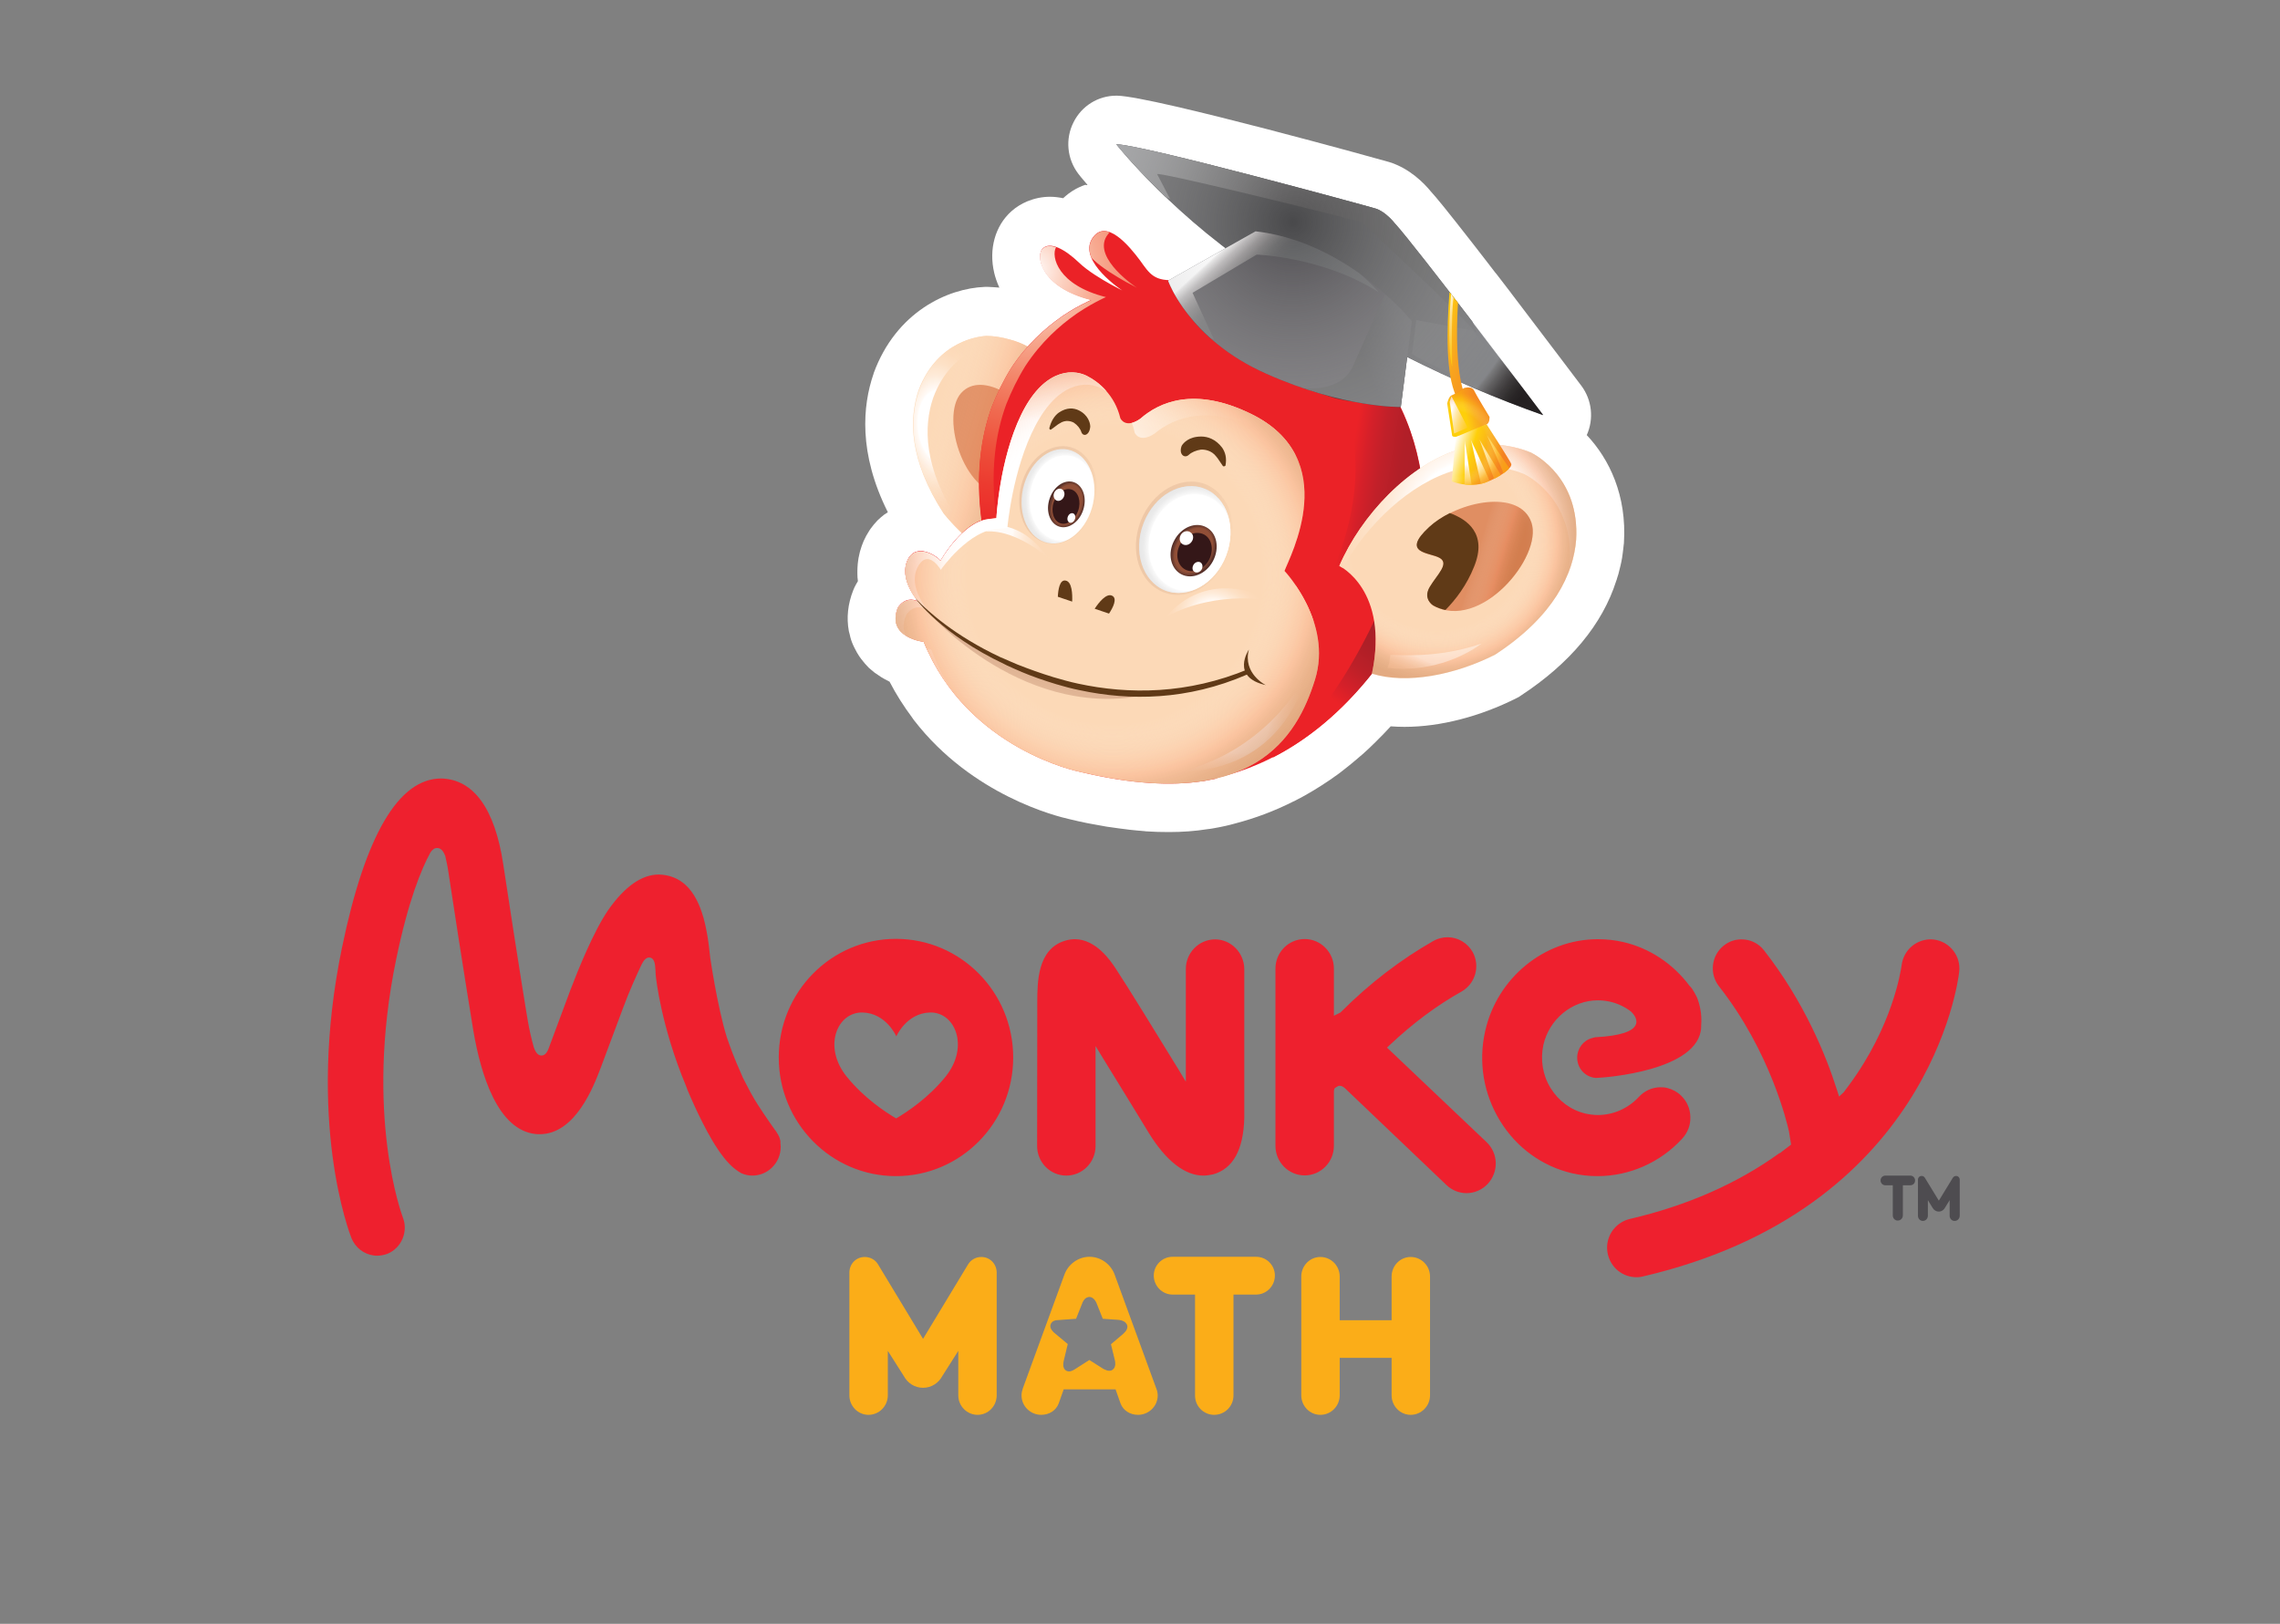 <svg width="73" height="52" viewBox="0 0 73 52" fill="none" xmlns="http://www.w3.org/2000/svg">
<rect x="0" y="0" width="73" height="52" fill="#808080" stroke="none"/>
<g clip-path="url(#clip0_440_20652)">
<path d="M37.423 26.645C37.185 26.645 36.941 26.639 36.692 26.622L36.647 26.616C36.482 26.604 36.323 26.587 36.159 26.57L36.029 26.553C35.887 26.535 35.745 26.518 35.598 26.495L35.433 26.472C35.292 26.449 35.144 26.421 34.991 26.392C34.991 26.392 34.872 26.369 34.832 26.363C34.639 26.323 34.441 26.283 34.237 26.231C33.852 26.145 31.13 25.48 29.265 23.064C29.253 23.046 29.242 23.035 29.231 23.018C29.225 23.006 29.214 22.995 29.208 22.983C28.942 22.627 28.692 22.237 28.482 21.83C28.426 21.801 28.369 21.772 28.307 21.738C28.278 21.721 28.256 21.709 28.227 21.692C28.193 21.669 28.159 21.646 28.125 21.623C28.085 21.594 28.046 21.571 28.006 21.543C27.972 21.514 27.927 21.48 27.881 21.439C27.836 21.405 27.796 21.365 27.762 21.325C27.711 21.273 27.672 21.227 27.632 21.175C27.598 21.135 27.552 21.078 27.507 21.009C27.456 20.934 27.416 20.86 27.394 20.814C27.371 20.768 27.337 20.711 27.309 20.642C27.263 20.538 27.229 20.435 27.207 20.32C27.201 20.292 27.19 20.263 27.184 20.234C27.184 20.229 27.178 20.217 27.178 20.211C27.099 19.781 27.144 19.345 27.32 18.897C27.343 18.834 27.377 18.771 27.411 18.708C27.428 18.673 27.451 18.645 27.468 18.61C27.456 18.53 27.451 18.444 27.451 18.363C27.451 18.346 27.451 18.323 27.451 18.306C27.451 18.226 27.456 18.145 27.462 18.065C27.468 18.031 27.468 18.002 27.473 17.973C27.479 17.904 27.496 17.83 27.513 17.755C27.518 17.721 27.53 17.692 27.535 17.658C27.57 17.531 27.609 17.428 27.649 17.331C27.7 17.216 27.762 17.101 27.83 16.998C27.836 16.986 27.847 16.975 27.853 16.963C27.859 16.952 27.87 16.94 27.876 16.929C27.944 16.837 28.012 16.751 28.091 16.671C28.097 16.665 28.102 16.659 28.102 16.659C28.137 16.63 28.171 16.596 28.21 16.561C28.267 16.51 28.335 16.458 28.42 16.407C28.42 16.407 28.426 16.407 28.426 16.401C27.473 14.501 27.626 12.98 27.961 11.993C27.966 11.982 27.972 11.97 27.972 11.953C28.692 9.985 30.342 9.233 31.533 9.187C31.55 9.187 31.572 9.187 31.589 9.187C31.606 9.187 31.618 9.187 31.635 9.187C31.754 9.193 31.873 9.199 31.997 9.21C31.913 9.027 31.861 8.86 31.833 8.74C31.652 7.982 31.861 7.23 32.383 6.765C32.53 6.633 32.706 6.524 32.899 6.444C33.126 6.352 33.37 6.301 33.619 6.301C33.761 6.301 33.897 6.318 34.039 6.347C34.095 6.295 34.152 6.249 34.209 6.203C34.248 6.174 34.294 6.146 34.333 6.117C34.339 6.111 34.345 6.111 34.35 6.106C34.481 6.025 34.617 5.962 34.753 5.916C34.776 5.933 34.798 5.928 34.821 5.922C34.815 5.916 34.623 5.687 34.617 5.681C34.617 5.681 34.532 5.578 34.526 5.566C34.163 5.09 34.101 4.447 34.373 3.913C34.634 3.391 35.161 3.064 35.739 3.064C35.751 3.064 35.762 3.064 35.773 3.064C36.953 3.093 44.403 5.164 44.471 5.187C45.134 5.388 45.605 5.876 45.814 6.134C45.979 6.312 46.296 6.697 47.169 7.816L47.64 8.424C47.657 8.447 47.68 8.47 47.697 8.499L47.878 8.734C47.901 8.757 47.918 8.78 47.935 8.803L48.354 9.348C48.366 9.359 48.371 9.371 48.383 9.388C49.522 10.88 50.617 12.338 50.628 12.349C50.974 12.808 51.036 13.417 50.804 13.933C51.529 14.702 52.091 15.867 51.994 17.388C51.994 17.399 51.994 17.417 51.989 17.428C51.977 17.537 51.966 17.652 51.949 17.767C51.943 17.795 51.938 17.824 51.938 17.847C51.92 17.95 51.904 18.036 51.881 18.128L51.858 18.22C51.836 18.323 51.807 18.427 51.773 18.524C51.767 18.547 51.762 18.57 51.751 18.593C51.303 19.999 50.271 21.239 48.7 22.271C48.655 22.306 48.604 22.335 48.553 22.358C47.379 22.949 46.109 23.276 44.97 23.276C44.816 23.276 44.669 23.27 44.527 23.259C44.374 23.425 44.221 23.586 44.068 23.735L44.051 23.752C43.915 23.89 43.773 24.022 43.632 24.148L43.563 24.206C43.439 24.314 43.314 24.418 43.195 24.515C43.195 24.515 43.121 24.573 43.093 24.596C43.031 24.647 42.963 24.699 42.895 24.751C42.838 24.797 42.776 24.837 42.719 24.877C42.634 24.94 42.549 24.997 42.469 25.049C42.413 25.089 42.35 25.129 42.294 25.164C42.22 25.21 42.146 25.256 42.072 25.302C41.999 25.348 41.925 25.388 41.857 25.428C41.806 25.456 41.755 25.485 41.704 25.514C41.619 25.56 41.528 25.606 41.443 25.652C41.432 25.657 41.42 25.663 41.403 25.669C40.814 25.967 40.201 26.197 39.572 26.363C39.351 26.426 39.118 26.478 38.886 26.518L38.818 26.53C38.761 26.541 38.71 26.547 38.654 26.553C38.262 26.616 37.849 26.645 37.423 26.645Z" fill="white"/>
<path d="M31.59 10.754C31.839 10.76 32.083 10.8 32.321 10.869C32.729 10.972 33.103 11.179 33.432 11.454C33.438 11.454 33.438 11.46 33.438 11.46C34.629 12.464 35.298 14.398 35.286 15.947C35.286 15.947 33.71 15.988 33.206 18.375C32.185 18.254 31.04 17.451 30.212 16.441C29.101 14.725 29.101 13.417 29.407 12.504C30.014 10.874 31.408 10.765 31.59 10.754Z" fill="#FCD9B7"/>
<path d="M30.677 16.676C29.566 14.966 29.566 13.652 29.878 12.74C30.479 11.104 31.874 10.989 32.061 10.984C32.304 10.989 32.554 11.03 32.792 11.098C32.883 11.121 32.968 11.15 33.053 11.184C32.826 11.047 32.588 10.938 32.327 10.874C32.083 10.806 31.84 10.765 31.596 10.76C31.414 10.765 30.014 10.874 29.419 12.516C29.113 13.428 29.113 14.737 30.224 16.453C30.842 17.21 31.641 17.847 32.435 18.174C31.794 17.813 31.176 17.285 30.677 16.676Z" fill="url(#paint0_radial_440_20652)"/>
<path d="M32.395 15.89C32.395 15.89 32.747 15.85 32.69 15.442C32.634 15.035 32.435 14.61 32.764 14.576C33.087 14.541 33.836 14.926 33.388 13.893C32.94 12.86 31.46 11.827 30.774 12.585C30.088 13.342 30.87 16.028 32.395 15.89Z" fill="#E08E62"/>
<path opacity="0.33" d="M31.59 10.754C31.839 10.76 32.083 10.8 32.321 10.869C32.729 10.972 33.103 11.179 33.432 11.454C33.438 11.454 33.438 11.46 33.438 11.46C34.629 12.464 35.298 14.398 35.286 15.947C35.286 15.947 33.71 15.988 33.206 18.375C32.185 18.254 31.04 17.451 30.212 16.441C29.101 14.725 29.101 13.417 29.407 12.504C30.014 10.874 31.408 10.765 31.59 10.754Z" fill="url(#paint1_linear_440_20652)"/>
<path d="M42.028 10.083C40.418 9.216 39.131 8.872 37.753 8.958C37.748 8.958 37.742 8.958 37.736 8.958C36.948 9.038 36.812 8.768 36.5 8.338C36.183 7.913 35.395 6.932 34.958 7.655C34.527 8.384 35.933 9.302 35.933 9.302C35.933 9.302 35.769 9.216 35.576 9.113C35.264 8.941 34.816 8.671 34.544 8.407C34.091 7.976 33.632 7.735 33.393 7.948C33.155 8.154 33.286 9.187 34.947 9.601C34.901 9.618 34.862 9.641 34.822 9.658C34.805 9.664 34.788 9.675 34.766 9.687C34.595 9.767 34.335 9.905 34.028 10.111C33.994 10.134 33.972 10.152 33.972 10.152C33.473 10.502 32.866 11.03 32.367 11.799C32.118 12.2 31.919 12.619 31.755 13.027C31.409 13.985 31.239 15.179 31.432 16.659C30.695 16.912 30.111 17.956 30.111 17.956C30.031 17.824 29.323 17.331 29.05 17.95C28.778 18.57 29.413 19.265 29.413 19.265C28.977 19.047 28.744 19.46 28.744 19.46C28.376 20.407 29.572 20.539 29.572 20.539C30.973 23.993 34.567 24.699 34.567 24.699C36.211 25.095 37.498 25.153 38.502 24.998C38.507 24.998 38.519 24.998 38.524 24.998C38.553 24.992 38.581 24.986 38.615 24.98C38.672 24.969 38.734 24.957 38.791 24.946C38.819 24.94 38.853 24.934 38.882 24.929C38.938 24.917 38.989 24.906 39.046 24.889C40.684 24.487 42.709 23.414 44.495 20.797C44.591 20.63 44.687 20.464 44.772 20.292C46.286 17.245 45.963 12.212 42.028 10.083Z" fill="#EB2227"/>
<path d="M40.746 24.263C41.812 23.717 42.94 22.845 44.006 21.474L44.08 19.706C44.08 19.706 42.719 22.782 41.081 23.924C40.882 24.067 40.78 24.177 40.746 24.263Z" fill="url(#paint2_linear_440_20652)"/>
<path d="M30.308 17.669C30.444 17.744 30.551 17.83 30.58 17.875C30.58 17.875 31.158 16.837 31.895 16.584C31.702 15.098 31.867 13.904 32.218 12.946C32.383 12.533 32.581 12.12 32.831 11.718C33.335 10.949 33.936 10.421 34.435 10.071C34.435 10.071 34.458 10.054 34.492 10.031C34.798 9.824 35.059 9.686 35.229 9.6C35.246 9.595 35.263 9.583 35.285 9.572C35.325 9.554 35.37 9.531 35.41 9.514C33.862 9.13 33.647 8.211 33.811 7.919C33.641 7.861 33.494 7.861 33.386 7.959C33.148 8.166 33.279 9.199 34.94 9.612C34.894 9.629 34.855 9.652 34.815 9.669C34.798 9.675 34.781 9.686 34.758 9.698C34.588 9.778 34.327 9.916 34.021 10.123C33.987 10.145 33.965 10.163 33.965 10.163C33.465 10.513 32.859 11.041 32.36 11.81C32.111 12.211 31.912 12.63 31.748 13.038C31.402 13.996 31.232 15.19 31.424 16.67C30.948 16.843 30.534 17.342 30.308 17.669ZM38.976 24.917C37.973 25.072 36.692 25.009 35.042 24.619C35.042 24.619 31.453 23.913 30.052 20.464C30.052 20.464 28.856 20.332 29.225 19.385C29.225 19.385 29.264 19.322 29.332 19.253C28.953 19.132 28.754 19.477 28.754 19.477C28.386 20.424 29.582 20.555 29.582 20.555C30.982 24.01 34.577 24.716 34.577 24.716C36.221 25.112 37.508 25.169 38.511 25.015C38.517 25.015 38.529 25.015 38.534 25.015C38.562 25.009 38.591 25.003 38.625 24.997C38.682 24.986 38.744 24.974 38.801 24.963C38.829 24.957 38.863 24.951 38.891 24.946C38.925 24.94 38.954 24.928 38.982 24.923C38.982 24.917 38.976 24.917 38.976 24.917ZM35.013 8.321C35.285 8.579 35.733 8.848 36.045 9.026C36.238 9.124 36.402 9.216 36.402 9.216C36.402 9.216 34.991 8.292 35.427 7.569C35.461 7.517 35.495 7.477 35.529 7.437C35.319 7.362 35.115 7.402 34.962 7.661C34.849 7.856 34.866 8.057 34.945 8.257C34.968 8.28 34.991 8.298 35.013 8.321ZM29.366 19.218C29.474 19.132 29.65 19.069 29.888 19.184C29.888 19.184 29.247 18.49 29.52 17.87C29.553 17.789 29.599 17.732 29.644 17.68C29.423 17.623 29.185 17.657 29.055 17.962C28.828 18.484 29.225 19.041 29.366 19.218Z" fill="url(#paint3_radial_440_20652)"/>
<path d="M41.127 18.283C41.285 17.841 43.009 14.685 40.038 13.245C38.241 12.372 37.118 12.877 36.512 13.411C36.024 13.744 35.871 13.394 35.871 13.394C35.69 12.648 35.185 12.24 34.794 12.04C34.283 11.787 33.382 11.867 32.69 13.296C31.999 14.725 31.902 16.596 31.902 16.596L31.625 16.631C30.797 16.745 30.111 17.973 30.111 17.973C30.031 17.841 29.323 17.348 29.05 17.968C28.778 18.587 29.413 19.282 29.413 19.282C28.977 19.064 28.744 19.477 28.744 19.477C28.376 20.424 29.572 20.556 29.572 20.556C30.973 24.011 34.567 24.716 34.567 24.716C40.118 26.042 41.529 23.603 42.102 21.767C42.68 19.924 41.127 18.283 41.127 18.283Z" fill="#FCD9B7"/>
<path d="M40.032 13.244C38.234 12.372 37.112 12.877 36.505 13.411C36.403 13.485 36.312 13.52 36.239 13.543C36.273 13.64 36.307 13.738 36.329 13.853C36.329 13.853 36.471 14.208 36.964 13.887C37.588 13.37 38.722 12.906 40.491 13.835C40.916 14.059 41.239 14.317 41.483 14.593C41.234 14.082 40.786 13.606 40.032 13.244ZM41.489 18.753C41.46 18.817 41.432 18.868 41.421 18.903C41.421 18.903 41.772 19.304 42.067 19.924C41.92 19.448 41.687 19.046 41.489 18.753ZM29.673 20.768C29.894 21.256 30.155 21.692 30.45 22.07C30.206 21.692 29.991 21.267 29.815 20.797C29.815 20.797 29.758 20.791 29.673 20.768ZM32.69 13.29C31.998 14.719 31.901 16.59 31.901 16.59L31.624 16.624C30.796 16.739 30.11 17.967 30.11 17.967C30.03 17.835 29.322 17.342 29.05 17.962C28.777 18.581 29.413 19.276 29.413 19.276C28.976 19.058 28.743 19.471 28.743 19.471C28.556 19.947 28.766 20.217 29.027 20.372C28.919 20.211 28.885 19.987 29.016 19.689C29.016 19.689 29.254 19.287 29.69 19.517C29.69 19.517 29.072 18.805 29.367 18.191C29.656 17.577 30.047 18.116 30.121 18.248C30.121 18.248 31.023 16.951 31.975 16.934L32.253 16.906C32.253 16.906 32.412 15.04 33.149 13.634C33.886 12.229 34.787 12.177 35.286 12.447C35.331 12.475 35.383 12.504 35.434 12.533C35.23 12.292 34.991 12.131 34.787 12.028C34.283 11.787 33.381 11.861 32.69 13.29Z" fill="url(#paint4_radial_440_20652)"/>
<path d="M45.587 16.045C45.463 13.87 44.533 11.695 42.48 10.369C41.794 10.461 41.193 10.954 42.078 11.752C44.635 14.071 42.701 18.197 42.701 18.197C42.701 18.197 44.675 16.498 45.587 16.045Z" fill="url(#paint5_linear_440_20652)"/>
<path d="M49.012 14.49C48.757 14.386 48.484 14.312 48.207 14.272C47.742 14.191 47.265 14.232 46.806 14.364C46.8 14.364 46.8 14.364 46.795 14.364C45.117 14.846 43.569 16.527 42.883 18.122C42.883 18.122 44.487 18.892 43.926 21.572C45.026 21.916 46.568 21.623 47.872 20.963C49.783 19.712 50.372 18.363 50.463 17.29C50.582 15.333 49.199 14.582 49.012 14.49Z" fill="#FCD9B7"/>
<path d="M45.888 19.391C45.888 19.391 45.548 19.184 45.786 18.794C46.024 18.398 46.421 18.054 46.098 17.87C45.78 17.686 44.839 17.738 45.763 16.883C46.687 16.028 48.666 15.649 49.034 16.739C49.397 17.836 47.39 20.234 45.888 19.391Z" fill="#E08E62"/>
<path d="M47.197 18.146C46.959 18.742 46.613 19.196 46.279 19.534C46.143 19.506 46.012 19.46 45.882 19.385C45.882 19.385 45.542 19.178 45.78 18.788C46.018 18.392 46.415 18.048 46.092 17.864C45.774 17.681 44.833 17.732 45.757 16.877C45.944 16.705 46.171 16.556 46.42 16.43C46.959 16.625 47.634 17.078 47.197 18.146Z" fill="#603A17"/>
<path d="M46.591 15.058C46.591 15.058 46.596 15.058 46.602 15.058C47.067 14.926 47.538 14.892 48.002 14.966C48.28 15.006 48.552 15.075 48.808 15.184C48.995 15.276 50.378 16.034 50.259 17.991C50.248 18.117 50.231 18.255 50.202 18.386C50.355 18.002 50.435 17.635 50.463 17.296C50.582 15.339 49.199 14.582 49.012 14.49C48.757 14.386 48.484 14.312 48.207 14.272C47.742 14.191 47.265 14.232 46.806 14.364C46.8 14.364 46.8 14.364 46.795 14.364C45.117 14.846 43.569 16.527 42.883 18.122C42.883 18.122 42.928 18.145 42.99 18.186C43.773 16.797 45.134 15.477 46.591 15.058Z" fill="url(#paint6_radial_440_20652)"/>
<path opacity="0.43" d="M49.012 14.49C48.757 14.386 48.484 14.312 48.207 14.272C47.742 14.191 47.265 14.232 46.806 14.364C46.8 14.364 46.8 14.364 46.795 14.364C45.117 14.846 43.569 16.527 42.883 18.122C42.889 18.122 44.487 18.892 43.926 21.572C45.026 21.916 46.568 21.623 47.872 20.963C49.783 19.712 50.372 18.363 50.463 17.29C50.582 15.333 49.199 14.582 49.012 14.49Z" fill="url(#paint7_radial_440_20652)"/>
<path d="M35.74 4.619C35.74 4.619 37.662 7.052 40.673 8.946C43.683 10.84 46.456 12.252 49.404 13.296C49.404 13.296 45.333 7.89 44.653 7.15C44.653 7.15 44.364 6.777 44.041 6.679C43.723 6.582 36.596 4.636 35.74 4.619Z" fill="#49494B"/>
<path d="M43.587 7.11C43.587 7.11 46.529 9.841 47.199 10.587C47.318 10.719 47.278 10.593 47.142 10.3C46.082 8.917 44.982 7.5 44.658 7.15C44.658 7.15 44.369 6.777 44.046 6.679C43.723 6.582 36.596 4.636 35.74 4.619C35.74 4.619 36.307 5.342 37.311 6.301C37.407 6.346 37.464 6.375 37.464 6.375C37.464 6.375 37.101 5.669 37.05 5.578C37.01 5.48 41.954 6.679 43.587 7.11Z" fill="url(#paint8_linear_440_20652)"/>
<path d="M40.201 7.408L37.4 8.986C37.4 8.986 38.041 10.857 40.536 11.965C43.03 13.078 44.85 13.032 44.85 13.032L45.202 10.289C45.202 10.289 43.195 7.764 40.201 7.408Z" fill="#4E4C50"/>
<path d="M44.142 9.359C44.142 9.359 43.938 9.101 43.529 8.757C42.679 8.154 41.539 7.563 40.201 7.408L37.4 8.986C37.4 8.986 37.718 9.91 38.772 10.846C38.829 10.851 38.863 10.857 38.863 10.857L38.183 9.377L40.235 8.154C40.235 8.154 42.367 8.223 44.142 9.359Z" fill="url(#paint9_linear_440_20652)"/>
<path opacity="0.78" d="M44.85 13.032L45.202 10.289C45.202 10.289 44.913 9.922 44.385 9.451L44.334 9.445L43.319 11.724C42.922 12.607 41.715 12.424 41.715 12.424L42.758 12.757C42.758 12.757 42.956 12.808 43.348 12.866C44.283 13.043 44.85 13.032 44.85 13.032Z" fill="url(#paint10_linear_440_20652)"/>
<path opacity="0.78" d="M45.345 10.249L47.165 10.593L49.025 13.004C49.025 13.004 45.946 11.827 45.209 11.334L45.345 10.249Z" fill="url(#paint11_linear_440_20652)"/>
<path opacity="0.65" d="M41.789 21.698C41.789 21.698 41.177 24.716 37.701 24.716C37.701 24.711 40.184 24.378 41.789 21.698Z" fill="url(#paint12_radial_440_20652)"/>
<path d="M37.367 19.735C37.367 19.735 38.529 18.1 40.758 19.247C40.758 19.247 39.04 18.857 37.367 19.735Z" fill="url(#paint13_radial_440_20652)"/>
<path opacity="0.43" d="M41.127 18.283C41.285 17.841 43.009 14.685 40.038 13.245C38.241 12.372 37.118 12.877 36.512 13.411C36.024 13.744 35.871 13.394 35.871 13.394C35.69 12.648 35.185 12.24 34.794 12.04C34.283 11.787 33.382 11.867 32.69 13.296C31.999 14.725 31.902 16.596 31.902 16.596L31.625 16.631C30.797 16.745 30.111 17.973 30.111 17.973C30.031 17.841 29.323 17.348 29.05 17.968C28.778 18.587 29.413 19.282 29.413 19.282C28.977 19.064 28.744 19.477 28.744 19.477C28.376 20.424 29.572 20.556 29.572 20.556C30.973 24.011 34.567 24.716 34.567 24.716C40.118 26.042 41.529 23.603 42.102 21.767C42.68 19.924 41.127 18.283 41.127 18.283Z" fill="url(#paint14_radial_440_20652)"/>
<path d="M39.13 14.335C38.92 14.059 38.665 13.979 38.461 13.979C38.052 13.979 37.888 14.197 37.848 14.255C37.837 14.272 37.831 14.283 37.826 14.3C37.741 14.559 37.933 14.691 38.064 14.564C38.149 14.484 38.296 14.421 38.449 14.398C38.546 14.392 38.784 14.409 38.943 14.622C38.948 14.627 38.96 14.639 38.965 14.65C38.971 14.662 38.982 14.673 38.988 14.679C39.067 14.794 39.135 14.897 39.152 14.92C39.192 14.96 39.237 14.909 39.237 14.909C39.283 14.668 39.232 14.484 39.13 14.335Z" fill="#603A17"/>
<path d="M33.896 13.216C34.157 13.038 34.378 13.061 34.542 13.141C34.854 13.296 34.9 13.56 34.905 13.629C34.905 13.646 34.911 13.663 34.905 13.681C34.877 13.944 34.679 13.996 34.622 13.835C34.588 13.726 34.497 13.612 34.384 13.537C34.316 13.497 34.123 13.422 33.925 13.56C33.913 13.566 33.907 13.572 33.896 13.577C33.885 13.583 33.873 13.595 33.868 13.595C33.766 13.669 33.675 13.744 33.652 13.755C33.607 13.778 33.596 13.715 33.596 13.715C33.658 13.468 33.766 13.313 33.896 13.216Z" fill="#603A17"/>
<path d="M39.256 17.795C38.91 18.696 38.037 19.19 37.306 18.909C36.58 18.622 36.268 17.657 36.614 16.757C36.96 15.856 37.833 15.362 38.564 15.649C39.29 15.93 39.602 16.894 39.256 17.795Z" fill="url(#paint15_radial_440_20652)"/>
<path opacity="0.13" d="M39.328 17.79C38.953 18.742 38.029 19.27 37.253 18.966C36.476 18.662 36.153 17.646 36.521 16.688C36.89 15.735 37.82 15.207 38.596 15.506C39.367 15.816 39.696 16.837 39.328 17.79Z" fill="url(#paint16_linear_440_20652)"/>
<path opacity="0.13" d="M34.889 16.613C34.486 17.37 33.704 17.64 33.148 17.221C32.587 16.802 32.468 15.85 32.871 15.092C33.273 14.335 34.056 14.065 34.611 14.484C35.161 14.909 35.286 15.855 34.889 16.613Z" fill="url(#paint17_linear_440_20652)"/>
<path d="M34.997 16.125C34.816 16.951 34.169 17.514 33.551 17.387C32.933 17.261 32.576 16.486 32.752 15.66C32.933 14.834 33.58 14.271 34.198 14.398C34.816 14.53 35.173 15.299 34.997 16.125Z" fill="url(#paint18_radial_440_20652)"/>
<path d="M34.679 16.337C34.549 16.728 34.197 16.963 33.903 16.86C33.608 16.756 33.472 16.355 33.608 15.964C33.738 15.574 34.09 15.339 34.384 15.442C34.679 15.546 34.81 15.947 34.679 16.337Z" fill="url(#paint19_radial_440_20652)"/>
<path d="M34.52 16.355C34.418 16.653 34.163 16.831 33.948 16.756C33.732 16.682 33.636 16.378 33.738 16.079C33.84 15.781 34.095 15.603 34.311 15.678C34.526 15.752 34.623 16.056 34.52 16.355Z" fill="#341718"/>
<path d="M34.055 15.924C34.004 16.022 33.896 16.068 33.817 16.022C33.737 15.976 33.709 15.861 33.76 15.763C33.811 15.666 33.919 15.62 33.998 15.666C34.083 15.712 34.106 15.826 34.055 15.924Z" fill="white"/>
<path d="M34.407 16.647C34.367 16.728 34.288 16.762 34.231 16.728C34.175 16.693 34.158 16.607 34.197 16.527C34.237 16.446 34.316 16.412 34.373 16.446C34.43 16.481 34.447 16.567 34.407 16.647Z" fill="white"/>
<path d="M35.508 19.649C35.627 19.471 35.791 19.161 35.604 19.075C35.423 18.989 35.179 19.293 35.049 19.494L35.508 19.649Z" fill="#603A17"/>
<path d="M33.869 19.11C33.88 18.891 33.926 18.547 34.124 18.593C34.323 18.633 34.34 19.023 34.328 19.265L33.869 19.11Z" fill="#603A17"/>
<path d="M39.256 17.795C38.91 18.696 38.037 19.19 37.306 18.909C36.58 18.622 36.268 17.657 36.614 16.757C36.96 15.856 37.833 15.362 38.564 15.649C39.29 15.93 39.602 16.894 39.256 17.795Z" fill="url(#paint20_radial_440_20652)"/>
<path d="M38.836 17.967C38.615 18.386 38.156 18.57 37.815 18.386C37.475 18.203 37.373 17.715 37.6 17.302C37.821 16.883 38.28 16.699 38.62 16.883C38.961 17.061 39.057 17.548 38.836 17.967Z" fill="url(#paint21_radial_440_20652)"/>
<path d="M38.711 17.927C38.547 18.237 38.207 18.375 37.946 18.237C37.691 18.1 37.617 17.738 37.787 17.428C37.952 17.118 38.292 16.981 38.553 17.118C38.802 17.25 38.876 17.618 38.711 17.927Z" fill="#341718"/>
<path d="M38.149 17.353C38.075 17.457 37.939 17.485 37.848 17.416C37.758 17.348 37.746 17.21 37.82 17.107C37.894 17.003 38.03 16.98 38.12 17.049C38.217 17.112 38.228 17.25 38.149 17.353Z" fill="white"/>
<path d="M38.461 18.255C38.399 18.335 38.297 18.358 38.234 18.306C38.166 18.255 38.166 18.151 38.223 18.071C38.279 17.991 38.387 17.968 38.45 18.019C38.512 18.071 38.518 18.18 38.461 18.255Z" fill="white"/>
<path d="M49.41 13.29C49.41 13.29 45.339 7.884 44.658 7.144C44.658 7.144 44.369 6.771 44.046 6.674C43.723 6.582 36.596 4.636 35.74 4.619C35.74 4.619 37.067 6.295 39.244 7.948L37.401 8.986C37.401 8.986 38.042 10.857 40.537 11.965C43.031 13.078 44.851 13.032 44.851 13.032L45.055 11.431C46.495 12.154 47.93 12.768 49.41 13.29Z" fill="url(#paint22_radial_440_20652)"/>
<path opacity="0.43" d="M45.888 19.391C45.888 19.391 45.548 19.184 45.786 18.794C46.024 18.398 46.421 18.054 46.098 17.87C45.78 17.686 44.839 17.738 45.763 16.883C46.687 16.028 48.666 15.649 49.034 16.739C49.397 17.836 47.39 20.234 45.888 19.391Z" fill="url(#paint23_linear_440_20652)"/>
<path opacity="0.9" d="M33.636 17.933C32.882 16.98 32.508 16.951 32.014 16.802L31.566 17.02C32.593 16.951 33.636 17.933 33.636 17.933Z" fill="url(#paint24_linear_440_20652)"/>
<path opacity="0.42" d="M44.516 20.969C44.499 21.072 44.494 21.25 44.42 21.388C46.228 21.595 47.436 20.607 47.436 20.607C46.387 20.975 45.35 21.015 44.516 20.969Z" fill="url(#paint25_linear_440_20652)"/>
<path opacity="0.27" d="M29.719 19.603C29.719 19.603 32.871 23.247 36.976 22.186C36.976 22.18 32.831 22.335 29.719 19.603Z" fill="url(#paint26_linear_440_20652)"/>
<path d="M46.409 9.354C46.312 10.61 46.295 11.982 46.619 12.682L46.942 12.739C46.942 12.739 46.539 12.125 46.681 9.692L46.409 9.354Z" fill="url(#paint27_linear_440_20652)"/>
<path d="M46.495 13.956L46.336 12.923C46.336 12.923 46.387 12.693 46.489 12.659C46.591 12.624 46.88 12.429 46.88 12.429C46.88 12.429 47.124 12.349 47.198 12.51C47.271 12.665 47.691 13.353 47.691 13.353C47.691 13.353 47.702 13.531 47.606 13.588C47.504 13.634 46.602 14.117 46.495 13.956Z" fill="url(#paint28_linear_440_20652)"/>
<path d="M46.607 13.996L46.482 15.414C46.482 15.414 47.032 15.643 47.554 15.454C48.076 15.259 48.433 14.96 48.382 14.851C48.336 14.742 47.594 13.583 47.594 13.583L46.607 13.996Z" fill="url(#paint29_linear_440_20652)"/>
<path d="M46.473 12.688L46.994 13.697L46.558 13.881L46.416 12.86L46.473 12.688Z" fill="url(#paint30_linear_440_20652)"/>
<path d="M46.891 15.5L46.913 15.517C46.976 15.523 47.044 15.529 47.117 15.529L46.896 14.082L46.891 15.5ZM47.418 15.494C47.463 15.483 47.514 15.471 47.56 15.454C47.594 15.437 47.633 15.425 47.667 15.408L47.684 15.374L47.095 14.082L47.418 15.494ZM47.611 13.939L48.11 15.075L48.121 15.167C48.212 15.104 48.28 15.046 48.325 14.995L47.611 13.939ZM47.837 15.334C47.917 15.293 47.99 15.253 48.053 15.213L47.367 14.071L47.837 15.334Z" fill="url(#paint31_radial_440_20652)"/>
<path opacity="0.88" d="M46.461 9.416C46.461 9.416 46.313 11.058 46.495 11.752C46.495 11.752 46.455 10.071 46.54 9.537L46.461 9.416Z" fill="url(#paint32_linear_440_20652)"/>
<path opacity="0.43" d="M48.388 14.851C48.343 14.742 47.6 13.583 47.6 13.583C47.697 13.526 47.685 13.348 47.685 13.348C47.685 13.348 47.266 12.665 47.192 12.504C47.118 12.344 46.874 12.424 46.874 12.424C46.874 12.424 46.585 12.619 46.483 12.653C46.381 12.688 46.33 12.917 46.33 12.917L46.489 13.95C46.511 13.985 46.568 13.985 46.648 13.973L46.608 13.991L46.483 15.408C46.483 15.408 47.033 15.638 47.555 15.448C48.082 15.259 48.434 14.966 48.388 14.851Z" fill="url(#paint33_radial_440_20652)"/>
<path d="M39.981 21.422C38.025 22.237 36.143 22.243 34.516 21.892C34.249 21.835 33.988 21.761 33.733 21.686C33.319 21.56 32.939 21.422 32.588 21.284C32.582 21.284 32.582 21.279 32.576 21.279C32.418 21.215 32.27 21.146 32.123 21.083C32.089 21.066 32.06 21.055 32.026 21.043C30.564 20.355 29.713 19.58 29.339 19.19C29.322 19.178 29.316 19.172 29.316 19.172C29.316 19.172 30.139 20.314 32.157 21.267C32.185 21.284 32.219 21.296 32.248 21.313C32.389 21.376 32.537 21.445 32.69 21.508C32.696 21.508 32.696 21.514 32.701 21.514C33.041 21.657 33.416 21.789 33.818 21.91C34.068 21.984 34.317 22.053 34.584 22.105C36.171 22.443 38.014 22.432 39.93 21.6C40.004 21.571 40.032 21.485 40.004 21.41C39.998 21.41 39.992 21.416 39.981 21.422Z" fill="#603A17"/>
<path d="M39.986 20.802C39.986 20.802 39.385 21.686 40.53 21.939C40.53 21.944 39.782 21.571 39.986 20.802Z" fill="#603A17"/>
<path d="M60.925 38.92C60.925 39.012 60.852 39.086 60.761 39.086C60.67 39.086 60.602 39.012 60.602 38.92V37.956H60.364C60.279 37.956 60.211 37.887 60.211 37.801C60.211 37.715 60.279 37.646 60.364 37.646H61.163C61.248 37.646 61.316 37.715 61.316 37.801C61.316 37.893 61.248 37.956 61.163 37.956H60.925V38.92Z" fill="#4E4C50"/>
<path d="M61.884 38.69L61.726 38.432V38.931C61.726 39.023 61.652 39.098 61.567 39.098C61.476 39.098 61.408 39.023 61.408 38.931V37.778C61.408 37.709 61.459 37.657 61.527 37.657C61.573 37.657 61.607 37.68 61.629 37.715L62.077 38.449L62.525 37.715C62.548 37.68 62.587 37.657 62.627 37.657C62.695 37.657 62.746 37.709 62.746 37.778V38.931C62.746 39.023 62.672 39.098 62.582 39.098C62.491 39.098 62.423 39.023 62.423 38.931V38.432L62.264 38.69C62.225 38.753 62.157 38.799 62.077 38.799C61.992 38.799 61.924 38.753 61.884 38.69Z" fill="#4E4C50"/>
<path d="M24.99 36.567C24.985 36.532 24.979 36.498 24.968 36.464C24.962 36.452 24.962 36.441 24.956 36.429C24.951 36.412 24.945 36.395 24.934 36.377C24.917 36.337 24.894 36.303 24.871 36.269C24.871 36.269 24.866 36.263 24.866 36.257C24.843 36.223 24.826 36.194 24.803 36.171C24.798 36.165 24.798 36.159 24.792 36.154C24.792 36.148 24.786 36.148 24.786 36.142C24.786 36.136 24.78 36.136 24.775 36.131C24.61 35.895 24.27 35.413 24.083 35.075C24.078 35.063 24.072 35.058 24.066 35.046C24.061 35.035 24.055 35.029 24.049 35.017C23.896 34.73 23.783 34.507 23.783 34.507C23.76 34.455 23.737 34.398 23.715 34.346C23.533 33.944 23.386 33.56 23.267 33.204C22.961 32.211 22.739 30.662 22.739 30.662C22.717 30.461 22.7 30.312 22.694 30.271C22.671 30.094 22.649 29.933 22.615 29.778C22.411 28.722 21.985 28.148 21.322 28.028C21.248 28.016 21.169 28.005 21.095 28.005C20.545 28.005 20.001 28.389 19.474 29.141C19.009 29.818 18.51 31.052 18.255 31.723L17.569 33.566C17.546 33.623 17.484 33.801 17.336 33.801C17.263 33.801 17.166 33.755 17.093 33.543C17.008 33.25 16.945 32.952 16.9 32.693C16.894 32.676 16.594 30.851 16.112 27.672C15.845 25.904 15.171 24.957 14.127 24.929C12.761 24.929 11.695 26.748 10.952 30.335C9.796 35.907 11.196 39.499 11.253 39.649C11.378 39.953 11.65 40.165 11.973 40.205C12.007 40.211 12.041 40.211 12.075 40.211C12.188 40.211 12.302 40.188 12.409 40.148C12.857 39.964 13.078 39.436 12.897 38.983C12.886 38.949 11.65 35.7 12.687 30.708C13.073 28.843 13.492 27.827 13.781 27.299C13.844 27.201 13.918 27.155 13.997 27.155C14.161 27.155 14.229 27.345 14.258 27.419C14.292 27.569 14.331 27.741 14.36 27.947C14.842 31.127 15.153 32.98 15.153 32.992C15.397 34.438 15.942 36.182 17.144 36.314C17.189 36.32 17.234 36.32 17.28 36.32C18.425 36.32 19.009 34.782 19.23 34.203L19.944 32.291C20.154 31.723 20.387 31.213 20.545 30.88C20.619 30.731 20.698 30.662 20.784 30.662C20.891 30.662 20.959 30.753 20.976 30.937C20.982 31.023 20.993 31.115 20.993 31.213L20.999 31.259C21.005 31.345 21.175 32.888 21.963 34.771C21.974 34.799 21.985 34.828 21.997 34.862V34.868C22.059 35.017 22.144 35.212 22.246 35.436C22.552 36.091 23.023 37.043 23.539 37.439C23.601 37.485 23.664 37.531 23.726 37.565C23.839 37.617 23.959 37.646 24.089 37.646C24.588 37.646 24.996 37.233 24.996 36.728C24.996 36.682 24.99 36.636 24.985 36.596C24.99 36.584 24.99 36.578 24.99 36.567ZM28.687 30.065C26.612 30.065 24.934 31.764 24.934 33.864C24.934 35.959 26.612 37.663 28.687 37.663C30.756 37.663 32.44 35.964 32.44 33.864C32.44 31.764 30.756 30.065 28.687 30.065ZM30.274 34.478C29.719 35.167 29.033 35.614 28.693 35.815C28.352 35.614 27.666 35.167 27.111 34.478C26.334 33.52 26.805 32.406 27.615 32.423C28.375 32.441 28.698 33.187 28.698 33.187C28.698 33.187 28.698 33.187 28.698 33.181V33.187C28.698 33.187 29.021 32.441 29.781 32.423C30.581 32.406 31.046 33.52 30.274 34.478ZM54.121 35.764C54.115 35.499 54.007 35.258 53.82 35.081C53.696 34.96 53.542 34.88 53.378 34.84C53.31 34.822 53.236 34.817 53.168 34.817C52.902 34.817 52.652 34.931 52.471 35.127C52.131 35.494 51.654 35.706 51.161 35.706C51.031 35.706 50.901 35.689 50.764 35.66C50.3 35.551 49.903 35.258 49.648 34.845C49.392 34.432 49.313 33.938 49.415 33.462C49.602 32.636 50.334 32.033 51.161 32.033C51.297 32.033 51.428 32.05 51.558 32.079C51.785 32.131 52.012 32.234 52.216 32.389C52.273 32.441 52.443 32.619 52.38 32.797C52.301 33.032 51.859 33.175 51.082 33.215L51.048 33.221L50.968 33.244C50.691 33.319 50.498 33.577 50.498 33.87C50.498 34.214 50.759 34.495 51.093 34.518H51.11L51.207 34.512C51.337 34.507 54.41 34.3 54.467 32.894V32.831C54.489 32.561 54.455 32.286 54.365 32.028C54.353 31.993 54.342 31.959 54.325 31.924L54.274 31.827C54.268 31.815 54.263 31.804 54.246 31.775C54.2 31.7 54.166 31.643 54.138 31.614L54.098 31.574C53.571 30.863 52.817 30.363 51.978 30.168C51.711 30.105 51.433 30.076 51.156 30.076C49.443 30.076 47.93 31.316 47.55 33.026C47.329 34.013 47.499 35.029 48.026 35.89C48.553 36.751 49.375 37.347 50.334 37.571C50.6 37.634 50.878 37.663 51.15 37.663C52.17 37.663 53.157 37.227 53.854 36.469C54.036 36.274 54.132 36.027 54.121 35.764ZM61.922 30.088C61.883 30.082 61.849 30.082 61.786 30.082C61.781 30.082 61.775 30.082 61.769 30.082C61.316 30.105 60.941 30.449 60.885 30.914C60.856 31.109 60.59 32.865 59.206 34.742L59.031 34.977L58.883 35.115L58.821 34.92C58.458 33.772 57.755 32.062 56.479 30.432C56.304 30.208 56.037 30.076 55.748 30.082C55.544 30.082 55.351 30.151 55.187 30.283C54.994 30.438 54.875 30.656 54.846 30.903C54.818 31.149 54.886 31.39 55.039 31.586C56.689 33.686 57.222 35.976 57.279 36.234L57.347 36.653L57.075 36.86L56.99 36.928L56.978 36.923C55.64 37.892 54.03 38.604 52.182 39.035C51.938 39.092 51.734 39.241 51.598 39.453C51.467 39.666 51.422 39.918 51.479 40.165C51.581 40.601 51.955 40.9 52.397 40.9H52.431C52.488 40.9 52.545 40.888 52.596 40.877C61.752 38.748 62.693 31.442 62.727 31.132C62.795 30.622 62.427 30.151 61.922 30.088ZM44.409 33.548L44.511 33.451C45.231 32.774 45.996 32.2 46.796 31.752C47.238 31.5 47.397 30.937 47.153 30.49C46.988 30.197 46.682 30.013 46.348 30.013C46.195 30.013 46.036 30.053 45.9 30.128C44.851 30.725 43.853 31.488 42.935 32.406L42.918 32.423L42.895 32.435L42.708 32.527V31.017C42.708 30.495 42.288 30.071 41.772 30.071C41.257 30.071 40.837 30.495 40.837 31.017V36.693C40.837 37.215 41.257 37.64 41.772 37.64C42.288 37.64 42.708 37.215 42.708 36.693V34.937L42.725 34.857L42.776 34.817L42.861 34.771H42.895C42.952 34.771 43.008 34.799 43.065 34.851L46.314 37.95C46.489 38.116 46.716 38.208 46.954 38.208C47.21 38.208 47.459 38.099 47.635 37.91C47.805 37.726 47.896 37.485 47.89 37.233C47.884 36.98 47.776 36.745 47.595 36.573L44.409 33.548ZM38.904 30.082C38.388 30.082 37.968 30.507 37.968 31.029V34.639L37.73 34.243C37.118 33.244 36.046 31.5 35.712 31C35.559 30.771 35.094 30.076 34.413 30.076C34.306 30.076 34.198 30.094 34.09 30.128C33.217 30.398 33.211 31.448 33.211 32.114L33.206 36.699C33.206 37.221 33.625 37.646 34.141 37.646C34.657 37.646 35.077 37.221 35.077 36.699V33.497L35.315 33.887C36.006 35.006 36.761 36.245 36.778 36.274C37.327 37.169 37.934 37.646 38.529 37.646C38.631 37.646 38.733 37.629 38.841 37.606C39.476 37.428 39.811 36.825 39.839 35.804V31.029C39.833 30.507 39.414 30.082 38.904 30.082Z" fill="#EE202E"/>
<path d="M28.936 44.062L28.426 43.259V44.682C28.426 45.026 28.148 45.307 27.808 45.307C27.468 45.307 27.195 45.026 27.195 44.682V40.757C27.195 40.475 27.405 40.252 27.689 40.252C27.864 40.252 28.029 40.343 28.114 40.492L29.554 42.874L30.994 40.492C31.079 40.349 31.238 40.252 31.419 40.252C31.697 40.252 31.912 40.475 31.912 40.757V44.682C31.912 45.026 31.64 45.307 31.3 45.307C30.96 45.307 30.682 45.026 30.682 44.682V43.259L30.172 44.062C30.053 44.286 29.826 44.441 29.554 44.441C29.282 44.441 29.055 44.286 28.936 44.062Z" fill="#FBAD18"/>
<path d="M38.262 41.456H37.542C37.214 41.456 36.941 41.181 36.941 40.848C36.941 40.515 37.214 40.246 37.542 40.246H40.218C40.547 40.246 40.819 40.51 40.819 40.848C40.819 41.181 40.547 41.456 40.218 41.456H39.493V44.687C39.493 45.032 39.215 45.307 38.875 45.307C38.535 45.307 38.262 45.032 38.262 44.687V41.456Z" fill="#FBAD18"/>
<path d="M44.556 43.482H42.894V44.682C42.894 45.026 42.617 45.307 42.276 45.307C41.936 45.307 41.664 45.026 41.664 44.682V40.877C41.664 40.533 41.936 40.252 42.276 40.252C42.617 40.252 42.894 40.533 42.894 40.877V42.277H44.556V40.877C44.556 40.533 44.828 40.252 45.168 40.252C45.508 40.252 45.786 40.533 45.786 40.877V44.682C45.786 45.026 45.508 45.307 45.168 45.307C44.828 45.307 44.556 45.026 44.556 44.682V43.482Z" fill="#FBAD18"/>
<path d="M37.022 44.464L35.689 40.819C35.57 40.487 35.247 40.246 34.884 40.246C34.521 40.246 34.198 40.487 34.079 40.819L32.747 44.464C32.724 44.532 32.707 44.607 32.707 44.687C32.707 45.032 32.996 45.307 33.336 45.307C33.592 45.307 33.813 45.169 33.898 44.94L34.056 44.492H35.718L35.876 44.94C35.961 45.169 36.182 45.307 36.438 45.307C36.778 45.307 37.067 45.032 37.067 44.687C37.067 44.613 37.05 44.532 37.022 44.464ZM35.956 42.719L35.57 43.046L35.695 43.557C35.706 43.603 35.74 43.769 35.633 43.855C35.565 43.913 35.468 43.907 35.355 43.849C35.338 43.844 35.321 43.832 35.304 43.821L34.879 43.551L34.402 43.855C34.363 43.878 34.249 43.953 34.141 43.895C34.09 43.867 34.011 43.792 34.056 43.586L34.187 43.04L33.733 42.662C33.642 42.57 33.614 42.489 33.637 42.415C33.654 42.363 33.694 42.3 33.818 42.277L34.453 42.231L34.663 41.703C34.708 41.611 34.759 41.56 34.822 41.543C34.867 41.525 34.918 41.531 34.964 41.554C35.032 41.589 35.071 41.657 35.1 41.709L35.309 42.231L35.814 42.266C35.831 42.266 35.91 42.277 35.978 42.312C36.069 42.363 36.092 42.432 36.097 42.472C36.103 42.593 35.99 42.685 35.956 42.719Z" fill="#FBAD18"/>
</g>
<defs>
<radialGradient id="paint0_radial_440_20652" cx="0" cy="0" r="1" gradientUnits="userSpaceOnUse" gradientTransform="translate(30.055 13.643) rotate(85.421) scale(2.851 1.668)">
<stop offset="0.394" stop-color="white"/>
<stop offset="0.419" stop-color="#FFFAF6"/>
<stop offset="0.567" stop-color="#FEEBD9"/>
<stop offset="0.715" stop-color="#FDE1C6"/>
<stop offset="0.86" stop-color="#FDDBBB"/>
<stop offset="1" stop-color="#FCD9B7"/>
</radialGradient>
<linearGradient id="paint1_linear_440_20652" x1="24.71" y1="12.186" x2="32.666" y2="14.558" gradientUnits="userSpaceOnUse">
<stop offset="0.635" stop-color="white" stop-opacity="0"/>
<stop offset="0.666" stop-color="#FFF1E9" stop-opacity="0.089"/>
<stop offset="0.726" stop-color="#FDD5C0" stop-opacity="0.262"/>
<stop offset="0.807" stop-color="#F9AA85" stop-opacity="0.497"/>
<stop offset="0.861" stop-color="#F68D62" stop-opacity="0.651"/>
<stop offset="0.895" stop-color="#DC7B4D" stop-opacity="0.726"/>
<stop offset="0.933" stop-color="#CC703E" stop-opacity="0.806"/>
<stop offset="0.969" stop-color="#C26A36" stop-opacity="0.883"/>
<stop offset="1" stop-color="#BF6834" stop-opacity="0.95"/>
</linearGradient>
<linearGradient id="paint2_linear_440_20652" x1="44.37" y1="20.181" x2="41.994" y2="23.14" gradientUnits="userSpaceOnUse">
<stop stop-color="#A91F27"/>
<stop offset="0.191" stop-color="#AE1F27"/>
<stop offset="0.389" stop-color="#BC2028"/>
<stop offset="0.579" stop-color="#D42029"/>
<stop offset="0.739" stop-color="#EB2227"/>
</linearGradient>
<radialGradient id="paint3_radial_440_20652" cx="0" cy="0" r="1" gradientUnits="userSpaceOnUse" gradientTransform="translate(33.034 8.65) rotate(16.984) scale(9.272 9.366)">
<stop stop-color="white"/>
<stop offset="0.105" stop-color="#FCD4C4"/>
<stop offset="0.234" stop-color="#F7A990"/>
<stop offset="0.366" stop-color="#F3876B"/>
<stop offset="0.496" stop-color="#F06A50"/>
<stop offset="0.625" stop-color="#EE503B"/>
<stop offset="0.753" stop-color="#EC3A2F"/>
<stop offset="0.879" stop-color="#EB2929"/>
<stop offset="1" stop-color="#EB2227"/>
</radialGradient>
<radialGradient id="paint4_radial_440_20652" cx="0" cy="0" r="1" gradientUnits="userSpaceOnUse" gradientTransform="translate(33.103 16.544) rotate(16.984) scale(7.805 7.884)">
<stop offset="0.394" stop-color="white"/>
<stop offset="0.419" stop-color="#FFFAF6"/>
<stop offset="0.567" stop-color="#FEEBD9"/>
<stop offset="0.715" stop-color="#FDE1C6"/>
<stop offset="0.86" stop-color="#FDDBBB"/>
<stop offset="1" stop-color="#FCD9B7"/>
</radialGradient>
<linearGradient id="paint5_linear_440_20652" x1="45.498" y1="14.747" x2="42.54" y2="14.283" gradientUnits="userSpaceOnUse">
<stop stop-color="#AE1F28"/>
<stop offset="0.207" stop-color="#B21F28"/>
<stop offset="0.42" stop-color="#C12029"/>
<stop offset="0.579" stop-color="#D42029"/>
<stop offset="0.739" stop-color="#EB2227"/>
</linearGradient>
<radialGradient id="paint6_radial_440_20652" cx="0" cy="0" r="1" gradientUnits="userSpaceOnUse" gradientTransform="translate(47.031 16.645) rotate(16.984) scale(4.576 4.622)">
<stop offset="0.394" stop-color="white"/>
<stop offset="0.419" stop-color="#FFFAF6"/>
<stop offset="0.567" stop-color="#FEEBD9"/>
<stop offset="0.715" stop-color="#FDE1C6"/>
<stop offset="0.86" stop-color="#FDDBBB"/>
<stop offset="1" stop-color="#FCD9B7"/>
</radialGradient>
<radialGradient id="paint7_radial_440_20652" cx="0" cy="0" r="1" gradientUnits="userSpaceOnUse" gradientTransform="translate(46.036 17.325) rotate(16.984) scale(4.442 4.487)">
<stop offset="0.635" stop-color="white" stop-opacity="0"/>
<stop offset="0.666" stop-color="#FFF1E9" stop-opacity="0.089"/>
<stop offset="0.726" stop-color="#FDD5C0" stop-opacity="0.262"/>
<stop offset="0.807" stop-color="#F9AA85" stop-opacity="0.497"/>
<stop offset="0.861" stop-color="#F68D62" stop-opacity="0.651"/>
<stop offset="0.895" stop-color="#DC7B4D" stop-opacity="0.726"/>
<stop offset="0.933" stop-color="#CC703E" stop-opacity="0.806"/>
<stop offset="0.969" stop-color="#C26A36" stop-opacity="0.883"/>
<stop offset="1" stop-color="#BF6834" stop-opacity="0.95"/>
</radialGradient>
<linearGradient id="paint8_linear_440_20652" x1="35.358" y1="5.514" x2="47.588" y2="9.16" gradientUnits="userSpaceOnUse">
<stop stop-color="#929497"/>
<stop offset="0.047" stop-color="#8A8B8D"/>
<stop offset="0.241" stop-color="#6E6E6F"/>
<stop offset="0.436" stop-color="#5A595A"/>
<stop offset="0.628" stop-color="#4C4B4C"/>
<stop offset="0.817" stop-color="#444444"/>
<stop offset="1" stop-color="#414142"/>
</linearGradient>
<linearGradient id="paint9_linear_440_20652" x1="39.344" y1="7.778" x2="40.373" y2="8.898" gradientUnits="userSpaceOnUse">
<stop stop-color="white"/>
<stop offset="0.043" stop-color="#E7E6E6"/>
<stop offset="0.205" stop-color="#B3B0B1"/>
<stop offset="0.369" stop-color="#8F8C8D"/>
<stop offset="0.53" stop-color="#767475"/>
<stop offset="0.691" stop-color="#656566"/>
<stop offset="0.848" stop-color="#5C5C5E"/>
<stop offset="1" stop-color="#595A5C"/>
</linearGradient>
<linearGradient id="paint10_linear_440_20652" x1="43.676" y1="11.604" x2="46.742" y2="10.4" gradientUnits="userSpaceOnUse">
<stop stop-color="#414142"/>
<stop offset="0.121" stop-color="#464647"/>
<stop offset="0.42" stop-color="#515153"/>
<stop offset="0.715" stop-color="#57585A"/>
<stop offset="1" stop-color="#595A5C"/>
</linearGradient>
<linearGradient id="paint11_linear_440_20652" x1="47.908" y1="12.481" x2="44.212" y2="9.309" gradientUnits="userSpaceOnUse">
<stop stop-color="#414142"/>
<stop offset="0.121" stop-color="#464647"/>
<stop offset="0.42" stop-color="#515153"/>
<stop offset="0.715" stop-color="#57585A"/>
<stop offset="1" stop-color="#595A5C"/>
</linearGradient>
<radialGradient id="paint12_radial_440_20652" cx="0" cy="0" r="1" gradientUnits="userSpaceOnUse" gradientTransform="translate(39.679 23.174) rotate(17.118) scale(2.424 2.423)">
<stop offset="0.394" stop-color="white"/>
<stop offset="0.419" stop-color="#FFFAF6"/>
<stop offset="0.567" stop-color="#FEEBD9"/>
<stop offset="0.715" stop-color="#FDE1C6"/>
<stop offset="0.86" stop-color="#FDDBBB"/>
<stop offset="1" stop-color="#FCD9B7"/>
</radialGradient>
<radialGradient id="paint13_radial_440_20652" cx="0" cy="0" r="1" gradientUnits="userSpaceOnUse" gradientTransform="translate(39 19.931) rotate(-140.518) scale(1.855 1.499)">
<stop offset="0.394" stop-color="white"/>
<stop offset="0.419" stop-color="#FFFAF6"/>
<stop offset="0.567" stop-color="#FEEBD9"/>
<stop offset="0.715" stop-color="#FDE1C6"/>
<stop offset="0.86" stop-color="#FDDBBB"/>
<stop offset="1" stop-color="#FCD9B7"/>
</radialGradient>
<radialGradient id="paint14_radial_440_20652" cx="0" cy="0" r="1" gradientUnits="userSpaceOnUse" gradientTransform="translate(35.677 18.417) rotate(17.118) scale(7.41 7.493)">
<stop offset="0.635" stop-color="white" stop-opacity="0"/>
<stop offset="0.666" stop-color="#FFF1E9" stop-opacity="0.089"/>
<stop offset="0.726" stop-color="#FDD5C0" stop-opacity="0.262"/>
<stop offset="0.807" stop-color="#F9AA85" stop-opacity="0.497"/>
<stop offset="0.861" stop-color="#F68D62" stop-opacity="0.651"/>
<stop offset="0.895" stop-color="#DC7B4D" stop-opacity="0.726"/>
<stop offset="0.933" stop-color="#CC703E" stop-opacity="0.806"/>
<stop offset="0.969" stop-color="#C26A36" stop-opacity="0.883"/>
<stop offset="1" stop-color="#BF6834" stop-opacity="0.95"/>
</radialGradient>
<radialGradient id="paint15_radial_440_20652" cx="0" cy="0" r="1" gradientUnits="userSpaceOnUse" gradientTransform="translate(38.123 17.372) rotate(16.984) scale(1.622 1.924)">
<stop offset="0.806" stop-color="white"/>
<stop offset="0.828" stop-color="#F8F8F8"/>
<stop offset="0.915" stop-color="#EBEBEB"/>
<stop offset="1" stop-color="#E7E7E7"/>
</radialGradient>
<linearGradient id="paint16_linear_440_20652" x1="36.482" y1="16.797" x2="39.375" y2="17.651" gradientUnits="userSpaceOnUse">
<stop stop-color="#914F37"/>
<stop offset="0.162" stop-color="#93523A"/>
<stop offset="0.33" stop-color="#9A5C42"/>
<stop offset="0.5" stop-color="#A76C51"/>
<stop offset="0.673" stop-color="#BA8467"/>
<stop offset="0.845" stop-color="#D6A888"/>
<stop offset="1" stop-color="#FCD9B7"/>
</linearGradient>
<linearGradient id="paint17_linear_440_20652" x1="32.824" y1="15.178" x2="35.091" y2="16.158" gradientUnits="userSpaceOnUse">
<stop stop-color="#914F37"/>
<stop offset="0.162" stop-color="#93523A"/>
<stop offset="0.33" stop-color="#9A5C42"/>
<stop offset="0.5" stop-color="#A76C51"/>
<stop offset="0.673" stop-color="#BA8467"/>
<stop offset="0.845" stop-color="#D6A888"/>
<stop offset="1" stop-color="#FCD9B7"/>
</linearGradient>
<radialGradient id="paint18_radial_440_20652" cx="0" cy="0" r="1" gradientUnits="userSpaceOnUse" gradientTransform="translate(34.043 15.948) rotate(6.863) scale(1.313 1.679)">
<stop offset="0.806" stop-color="white"/>
<stop offset="0.828" stop-color="#F8F8F8"/>
<stop offset="0.915" stop-color="#EBEBEB"/>
<stop offset="1" stop-color="#E7E7E7"/>
</radialGradient>
<radialGradient id="paint19_radial_440_20652" cx="0" cy="0" r="1" gradientUnits="userSpaceOnUse" gradientTransform="translate(34.162 16.16) rotate(110.493) scale(1.012 0.694)">
<stop offset="0.648" stop-color="#914F37"/>
<stop offset="0.684" stop-color="#7C4533"/>
<stop offset="0.749" stop-color="#60352B"/>
<stop offset="0.813" stop-color="#4D2924"/>
<stop offset="0.877" stop-color="#3F201E"/>
<stop offset="0.94" stop-color="#371A1A"/>
<stop offset="1" stop-color="#341718"/>
</radialGradient>
<radialGradient id="paint20_radial_440_20652" cx="0" cy="0" r="1" gradientUnits="userSpaceOnUse" gradientTransform="translate(38.123 17.372) rotate(16.984) scale(1.622 1.924)">
<stop offset="0.806" stop-color="white"/>
<stop offset="0.828" stop-color="#F8F8F8"/>
<stop offset="0.915" stop-color="#EBEBEB"/>
<stop offset="1" stop-color="#E7E7E7"/>
</radialGradient>
<radialGradient id="paint21_radial_440_20652" cx="0" cy="0" r="1" gradientUnits="userSpaceOnUse" gradientTransform="translate(38.219 17.624) rotate(120.01) scale(1.156 0.86)">
<stop offset="0.648" stop-color="#914F37"/>
<stop offset="0.684" stop-color="#7C4533"/>
<stop offset="0.749" stop-color="#60352B"/>
<stop offset="0.813" stop-color="#4D2924"/>
<stop offset="0.877" stop-color="#3F201E"/>
<stop offset="0.94" stop-color="#371A1A"/>
<stop offset="1" stop-color="#341718"/>
</radialGradient>
<radialGradient id="paint22_radial_440_20652" cx="0" cy="0" r="1" gradientUnits="userSpaceOnUse" gradientTransform="translate(41.396 7.12) rotate(16.984) scale(9.136 9.228)">
<stop stop-color="white" stop-opacity="0"/>
<stop offset="0.188" stop-color="#ECECEC" stop-opacity="0.142"/>
<stop offset="0.547" stop-color="#C8C8C9" stop-opacity="0.414"/>
<stop offset="0.861" stop-color="#A6A8AC" stop-opacity="0.651"/>
<stop offset="0.871" stop-color="#909092" stop-opacity="0.674"/>
<stop offset="0.895" stop-color="#6B696A" stop-opacity="0.724"/>
<stop offset="0.918" stop-color="#4F4C4D" stop-opacity="0.773"/>
<stop offset="0.94" stop-color="#3C3839" stop-opacity="0.821"/>
<stop offset="0.962" stop-color="#2E2B2B" stop-opacity="0.868"/>
<stop offset="0.982" stop-color="#262223" stop-opacity="0.911"/>
<stop offset="1" stop-color="#231F20" stop-opacity="0.95"/>
</radialGradient>
<linearGradient id="paint23_linear_440_20652" x1="45.129" y1="17.171" x2="48.486" y2="18.172" gradientUnits="userSpaceOnUse">
<stop offset="0.635" stop-color="white" stop-opacity="0"/>
<stop offset="0.666" stop-color="#FFF1E9" stop-opacity="0.089"/>
<stop offset="0.726" stop-color="#FDD5C0" stop-opacity="0.262"/>
<stop offset="0.807" stop-color="#F9AA85" stop-opacity="0.497"/>
<stop offset="0.861" stop-color="#F68D62" stop-opacity="0.651"/>
<stop offset="0.895" stop-color="#DC7B4D" stop-opacity="0.726"/>
<stop offset="0.933" stop-color="#CC703E" stop-opacity="0.806"/>
<stop offset="0.969" stop-color="#C26A36" stop-opacity="0.883"/>
<stop offset="1" stop-color="#BF6834" stop-opacity="0.95"/>
</linearGradient>
<linearGradient id="paint24_linear_440_20652" x1="31.544" y1="17.18" x2="33.702" y2="17.491" gradientUnits="userSpaceOnUse">
<stop offset="0.394" stop-color="white"/>
<stop offset="0.419" stop-color="#FFFAF6"/>
<stop offset="0.567" stop-color="#FEEBD9"/>
<stop offset="0.715" stop-color="#FDE1C6"/>
<stop offset="0.86" stop-color="#FDDBBB"/>
<stop offset="1" stop-color="#FCD9B7"/>
</linearGradient>
<linearGradient id="paint25_linear_440_20652" x1="46.004" y1="20.735" x2="45.424" y2="21.959" gradientUnits="userSpaceOnUse">
<stop offset="0.394" stop-color="white"/>
<stop offset="0.406" stop-color="#FFFAF7"/>
<stop offset="0.527" stop-color="#FDE3D0"/>
<stop offset="0.648" stop-color="#FCD2B5"/>
<stop offset="0.768" stop-color="#FBC6A2"/>
<stop offset="0.886" stop-color="#FABF97"/>
<stop offset="1" stop-color="#FABC93"/>
</linearGradient>
<linearGradient id="paint26_linear_440_20652" x1="33.129" y1="21.524" x2="32.796" y2="22.428" gradientUnits="userSpaceOnUse">
<stop stop-color="#914F37"/>
<stop offset="0.162" stop-color="#93523A"/>
<stop offset="0.33" stop-color="#9A5C42"/>
<stop offset="0.5" stop-color="#A76C51"/>
<stop offset="0.673" stop-color="#BA8467"/>
<stop offset="0.845" stop-color="#D6A888"/>
<stop offset="1" stop-color="#FCD9B7"/>
</linearGradient>
<linearGradient id="paint27_linear_440_20652" x1="45.962" y1="10.851" x2="47.379" y2="11.273" gradientUnits="userSpaceOnUse">
<stop stop-color="#FECF0A"/>
<stop offset="0.067" stop-color="#FDC810"/>
<stop offset="0.305" stop-color="#FAB31A"/>
<stop offset="0.542" stop-color="#F8A41E"/>
<stop offset="0.775" stop-color="#F79B20"/>
<stop offset="1" stop-color="#F79820"/>
</linearGradient>
<linearGradient id="paint28_linear_440_20652" x1="46.903" y1="13.174" x2="47.753" y2="12.991" gradientUnits="userSpaceOnUse">
<stop stop-color="#FECF0A"/>
<stop offset="0.067" stop-color="#FDC810"/>
<stop offset="0.305" stop-color="#FAB31A"/>
<stop offset="0.542" stop-color="#F8A41E"/>
<stop offset="0.775" stop-color="#F79B20"/>
<stop offset="1" stop-color="#F79820"/>
</linearGradient>
<linearGradient id="paint29_linear_440_20652" x1="46.507" y1="14.338" x2="48.389" y2="14.899" gradientUnits="userSpaceOnUse">
<stop offset="0.006" stop-color="white"/>
<stop offset="0.315" stop-color="#FECF0A"/>
<stop offset="0.361" stop-color="#FDC810"/>
<stop offset="0.524" stop-color="#FAB31A"/>
<stop offset="0.686" stop-color="#F8A41E"/>
<stop offset="0.846" stop-color="#F79B20"/>
<stop offset="1" stop-color="#F79820"/>
</linearGradient>
<linearGradient id="paint30_linear_440_20652" x1="46.44" y1="13.262" x2="47.197" y2="13.488" gradientUnits="userSpaceOnUse">
<stop stop-color="white"/>
<stop offset="0.107" stop-color="#FFF2D1"/>
<stop offset="0.236" stop-color="#FFE7A6"/>
<stop offset="0.367" stop-color="#FFDE82"/>
<stop offset="0.497" stop-color="#FFD761"/>
<stop offset="0.626" stop-color="#FFD242"/>
<stop offset="0.754" stop-color="#FFCE28"/>
<stop offset="0.879" stop-color="#FFCC12"/>
<stop offset="1" stop-color="#FFCB09"/>
</linearGradient>
<radialGradient id="paint31_radial_440_20652" cx="0" cy="0" r="1" gradientUnits="userSpaceOnUse" gradientTransform="translate(47.031 14.579) rotate(16.984) scale(2.748 2.776)">
<stop offset="0.103" stop-color="white"/>
<stop offset="0.142" stop-color="#FFF2D1"/>
<stop offset="0.189" stop-color="#FFE7A6"/>
<stop offset="0.236" stop-color="#FFDE82"/>
<stop offset="0.284" stop-color="#FFD761"/>
<stop offset="0.331" stop-color="#FFD242"/>
<stop offset="0.377" stop-color="#FFCE28"/>
<stop offset="0.423" stop-color="#FFCC12"/>
<stop offset="0.467" stop-color="#FFCB09"/>
</radialGradient>
<linearGradient id="paint32_linear_440_20652" x1="46.143" y1="10.484" x2="46.815" y2="10.684" gradientUnits="userSpaceOnUse">
<stop stop-color="white"/>
<stop offset="0.107" stop-color="#FFF2D1"/>
<stop offset="0.236" stop-color="#FFE7A6"/>
<stop offset="0.367" stop-color="#FFDE82"/>
<stop offset="0.497" stop-color="#FFD761"/>
<stop offset="0.626" stop-color="#FFD242"/>
<stop offset="0.754" stop-color="#FFCE28"/>
<stop offset="0.879" stop-color="#FFCC12"/>
<stop offset="1" stop-color="#FFCB09"/>
</linearGradient>
<radialGradient id="paint33_radial_440_20652" cx="0" cy="0" r="1" gradientUnits="userSpaceOnUse" gradientTransform="translate(46.547 14.211) rotate(16.984) scale(1.636 1.652)">
<stop offset="0.635" stop-color="white" stop-opacity="0"/>
<stop offset="0.656" stop-color="#FFF5EB" stop-opacity="0.062"/>
<stop offset="0.698" stop-color="#FEE2C6" stop-opacity="0.182"/>
<stop offset="0.755" stop-color="#FDC48E" stop-opacity="0.347"/>
<stop offset="0.826" stop-color="#F99D47" stop-opacity="0.55"/>
<stop offset="0.861" stop-color="#F68A20" stop-opacity="0.651"/>
<stop offset="0.89" stop-color="#F47B22" stop-opacity="0.714"/>
<stop offset="0.929" stop-color="#F26A24" stop-opacity="0.799"/>
<stop offset="0.967" stop-color="#F15E24" stop-opacity="0.879"/>
<stop offset="1" stop-color="#F15A25" stop-opacity="0.95"/>
</radialGradient>
<clipPath id="clip0_440_20652">
<rect width="52.24" height="42.243" fill="white" transform="translate(10.498 3.064)"/>
</clipPath>
</defs>
</svg>
